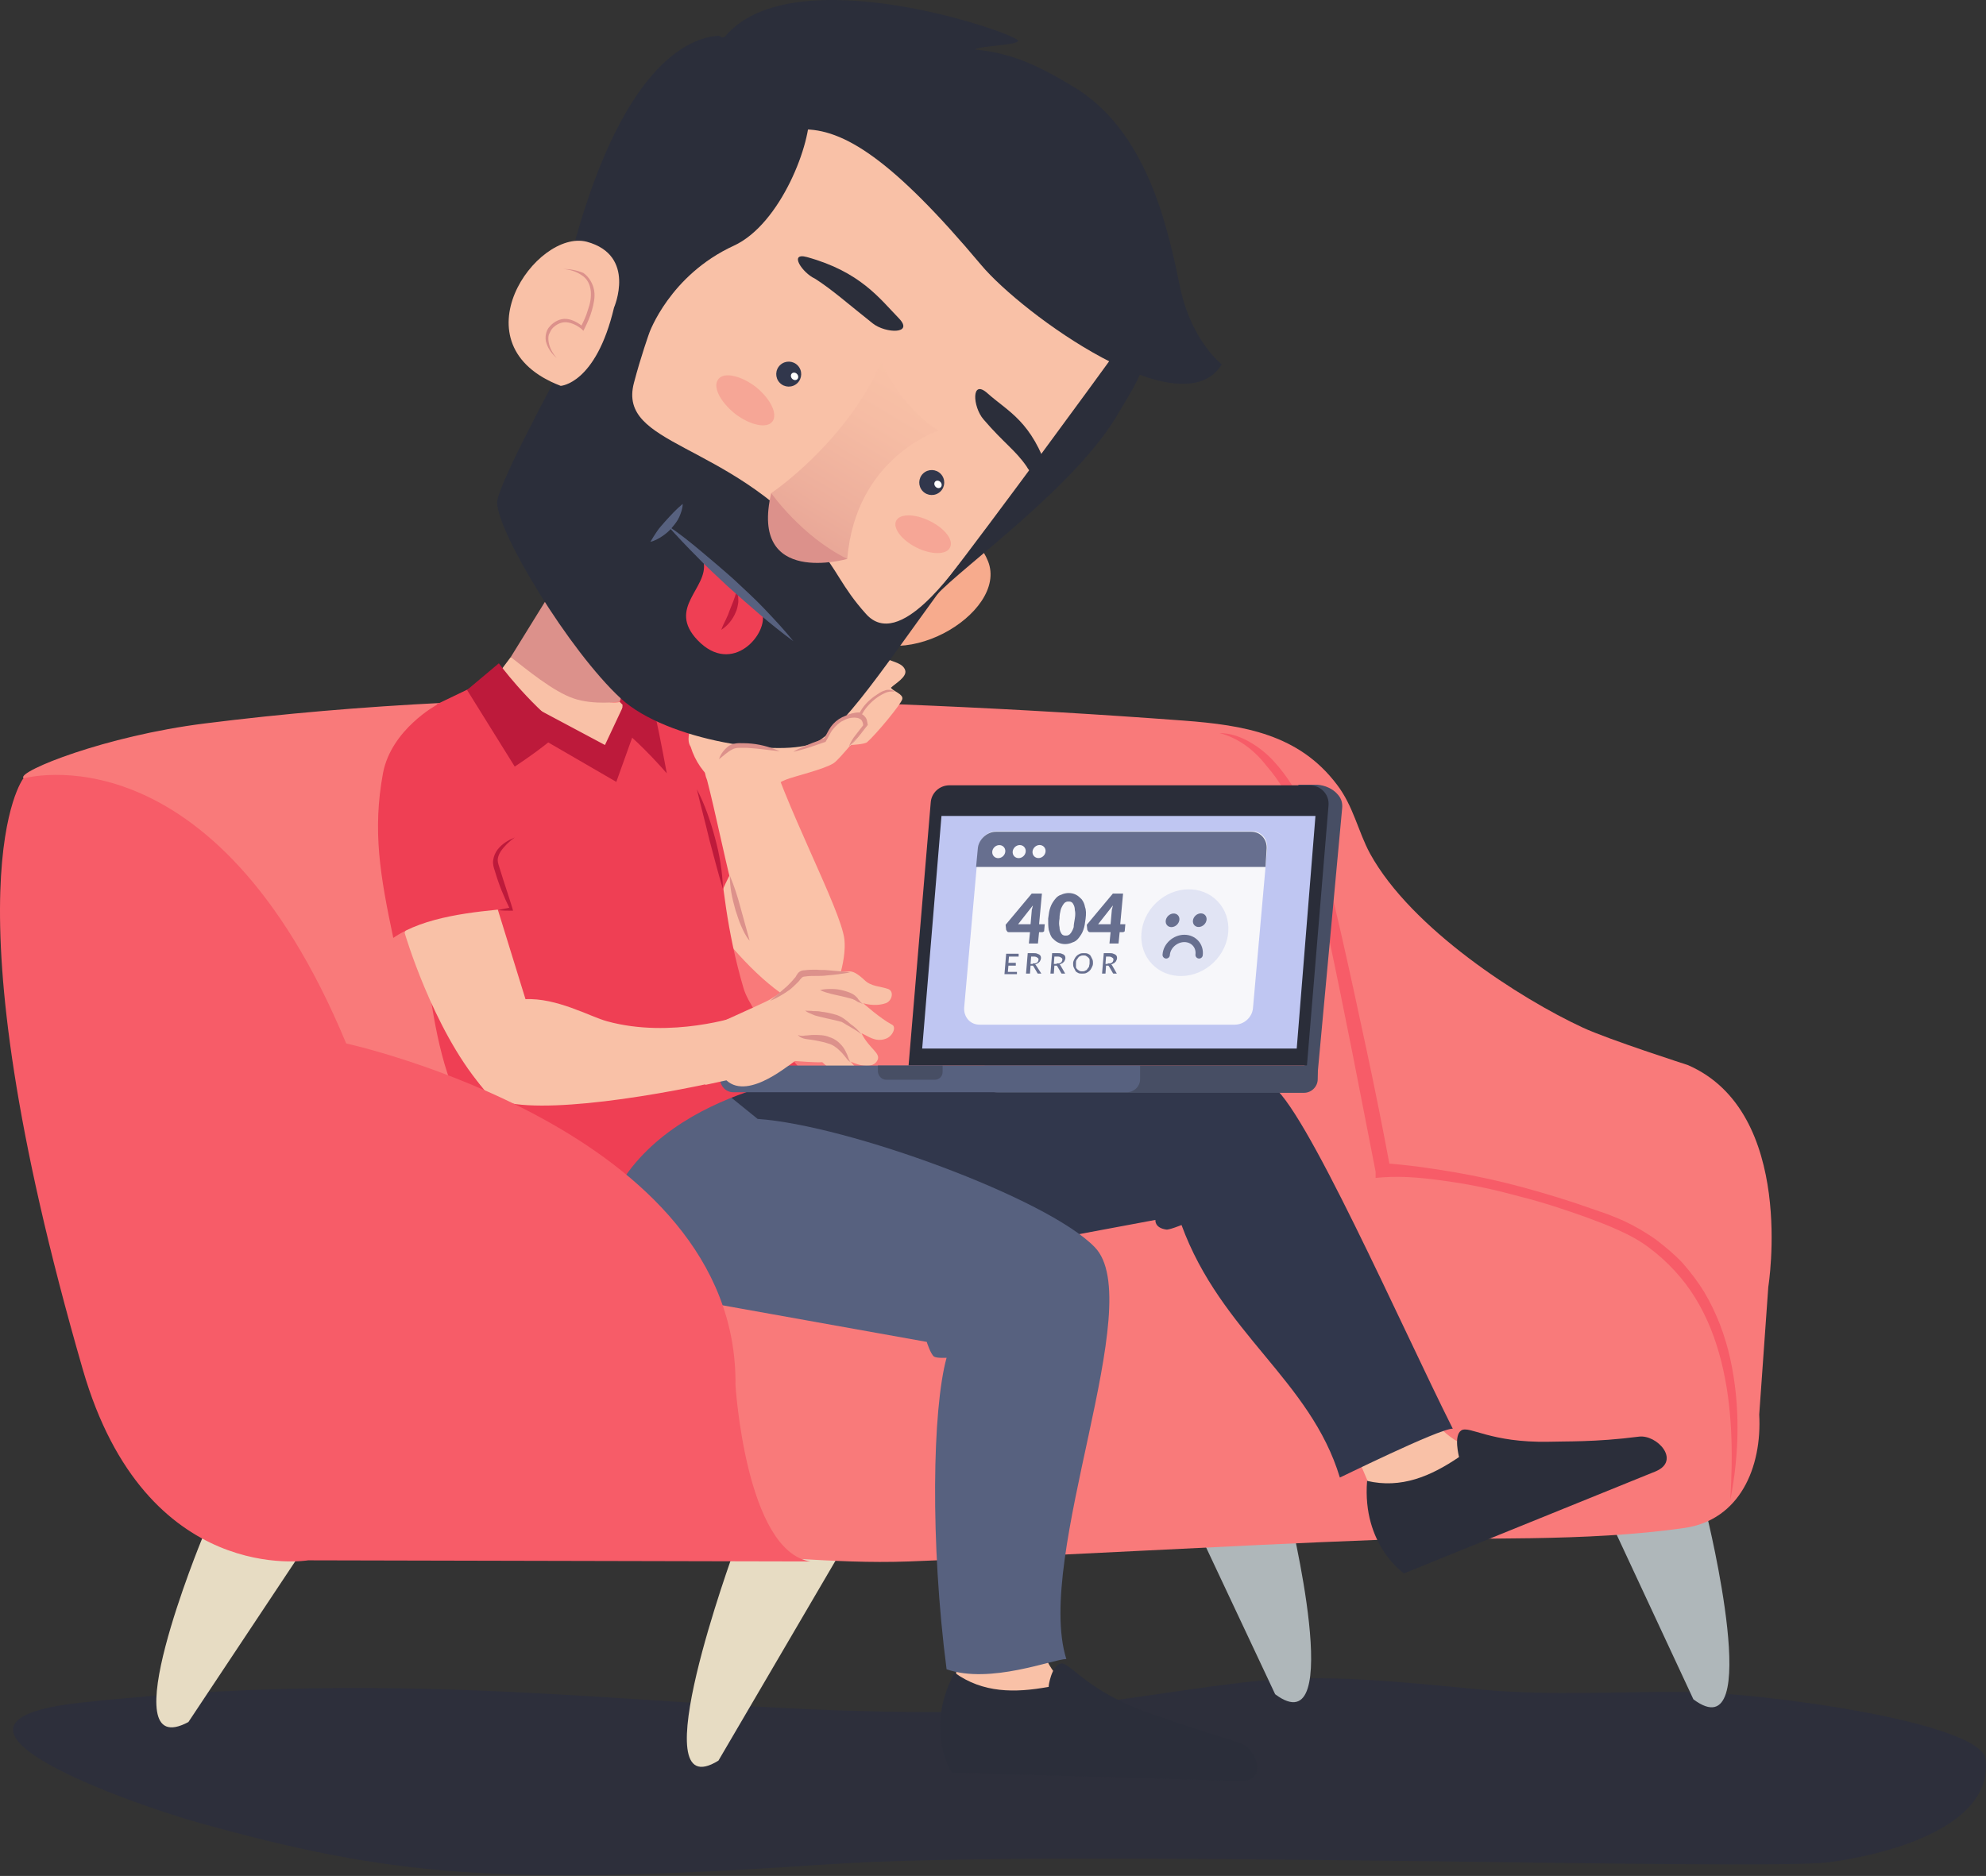 
<svg width="344" height="325" viewBox="0 0 344 325" fill="none" xmlns="http://www.w3.org/2000/svg">
<rect x="0" y="0" width="344" height="325" fill="#333333" stroke="none"/>
<path opacity="0.12" d="M316.908 322.615C325.853 321.436 345.218 316.914 343.94 304.824C343.252 298.336 305.113 293.225 292.138 293.126C280.342 293.028 268.547 293.814 256.751 292.733C242.892 291.455 229.425 289.784 215.565 291.455C201.116 293.126 186.863 296.075 172.315 296.468C120.513 297.943 79.032 287.917 13.862 294.994C-17.2 298.434 22.61 312.491 34.602 315.833C67.531 324.974 86.208 326.842 143.121 323.008C182.243 320.256 305.015 324.188 316.908 322.615Z" fill="#001177"/>
<path d="M34.995 266.587C34.995 266.587 18.875 305.709 32.636 298.336L52.885 267.865C52.885 267.865 41.09 261.082 34.995 266.587Z" fill="#E7DCC3"/>
<path d="M295.677 262.655C295.677 262.655 305.801 303.743 293.318 294.404L277.885 261.279C277.885 261.377 290.467 256.364 295.677 262.655Z" fill="#AFB7BA"/>
<path d="M223.232 261.77C223.232 261.77 233.357 302.858 220.873 293.52L205.342 260.492C205.342 260.492 218.023 255.479 223.232 261.77Z" fill="#AFB7BA"/>
<path d="M127.196 268.553C127.196 268.553 110.682 313.572 124.444 305.02L144.988 269.929C144.988 269.929 133.291 262.262 127.196 268.553Z" fill="#E7DCC3"/>
<path d="M306.292 222.943C306.292 222.943 311.207 192.668 292.334 184.51C292.334 184.51 278.573 180.086 274.15 178.022C263.337 173.009 244.464 160.919 237.289 147.845C235.224 144.012 234.438 139.687 231.587 135.951C225.002 127.203 215.467 125.63 205.048 124.844C176.149 122.681 146.955 121.404 117.859 121.01C90.434 120.716 62.813 121.895 35.487 125.335C18.187 127.498 3.148 133.592 4.032 134.772L119.235 269.634C132.898 269.142 143.711 271.01 157.374 270.519C183.521 269.536 212.42 267.766 238.566 266.783C255.965 266.292 274.543 267.177 291.745 264.719C301.378 263.343 305.211 254.201 304.72 245.06L306.292 222.943Z" fill="#F97A7A"/>
<path d="M211.24 127.006C213.009 127.006 214.778 127.596 216.351 128.481C217.924 129.365 219.398 130.545 220.578 131.823C223.035 134.477 224.903 137.622 226.377 140.866C227.852 144.11 228.835 147.55 229.719 150.991C230.604 154.431 231.39 157.871 232.177 161.213C233.75 168.094 235.224 174.975 236.698 181.856C238.173 188.736 239.549 195.617 240.827 202.498L239.647 201.515C243.874 201.81 247.904 202.399 251.934 203.087C255.964 203.776 259.995 204.66 263.926 205.741C267.858 206.823 271.79 208.002 275.624 209.378L278.474 210.361C279.457 210.755 280.44 211.148 281.325 211.541C283.192 212.426 285.06 213.507 286.731 214.686C288.402 215.964 289.975 217.242 291.449 218.815C292.825 220.388 294.103 222.059 295.185 223.828C297.347 227.465 298.821 231.397 299.706 235.427C301.475 243.487 301.279 251.941 299.706 259.903C300.198 251.744 300.099 243.585 298.133 235.82C297.15 231.888 295.676 228.153 293.612 224.811C291.548 221.469 288.795 218.52 285.65 216.161C284.077 214.981 282.308 213.998 280.538 213.212C279.654 212.819 278.769 212.426 277.786 212.032L274.936 210.951C271.102 209.575 267.268 208.297 263.337 207.314C259.405 206.233 255.473 205.348 251.443 204.758C247.511 204.169 243.383 203.677 239.451 203.972L238.271 204.07V202.989L234.241 182.347C232.865 175.466 231.489 168.586 230.014 161.705C229.326 158.264 228.54 154.824 227.753 151.384C226.967 147.943 226.082 144.601 224.706 141.456C223.33 138.31 221.659 135.263 219.398 132.708C217.432 130.152 214.68 127.891 211.24 127.006Z" fill="#F75C68"/>
<path d="M243.776 237.786L230.899 243.291C230.899 243.291 236.896 255.676 239.255 262.753C239.255 262.753 242.105 265.014 250.067 259.903C257.439 255.184 268.645 259.215 264.91 256.069C263.73 256.167 260.487 250.368 259.209 250.466C249.084 253.513 243.776 237.786 243.776 237.786Z" fill="#F9C1A7"/>
<path d="M253.114 247.812C254.49 246.927 258.127 249.975 268.251 249.778C270.905 249.68 276.312 249.876 283.881 248.893C287.026 248.5 291.154 253.022 286.829 254.889L243.186 272.583C243.186 272.583 235.912 267.668 236.797 256.56C242.695 257.937 247.806 255.774 252.721 252.432C252.721 252.334 251.738 248.697 253.114 247.812Z" fill="#2B2E3A"/>
<path d="M138.501 222.845L200.133 211.344C200.133 211.344 199.936 212.72 202 213.015C202.492 213.114 204.654 212.229 204.654 212.229C211.535 231.003 226.968 239.064 232.079 255.971C230.998 256.56 249.379 247.419 251.64 247.517C242.793 229.922 225.69 190.899 220.087 187.95C209.471 182.249 134.274 186.77 134.274 186.77L113.534 186.967L120.022 200.237L134.373 215.276L138.501 222.845Z" fill="#31374C"/>
<path d="M179.294 275.335H165.336C165.336 275.335 165.926 288.998 165.434 296.567C165.434 296.567 167.106 299.712 176.542 298.238C185.192 296.763 193.842 304.922 191.68 300.597C190.598 300.204 189.812 293.618 188.632 293.225C178.016 291.848 179.294 275.335 179.294 275.335Z" fill="#F9C1A7"/>
<path d="M183.717 288.212C185.29 287.917 187.551 292.144 196.889 295.977C199.346 296.96 207.308 299.712 214.582 301.875C217.629 302.76 219.694 308.559 214.975 308.559L164.844 307.085C164.844 307.085 160.028 299.712 165.336 289.785C170.251 293.323 175.755 293.323 181.653 292.242C181.555 292.242 182.145 288.507 183.717 288.212Z" fill="#2B2E3A"/>
<path d="M122.676 225.696L160.52 232.478C160.52 232.478 161.208 234.64 161.798 235.034C162.289 235.329 163.96 235.23 163.96 235.23C161.503 244.077 161.11 267.275 163.96 289.195C171.529 291.849 182.44 287.425 184.701 287.425C179.098 269.634 198.954 225.597 189.615 216.062C181.457 207.609 146.857 194.929 131.228 193.848L120.907 185.492L104.196 202.989L118.548 218.028L122.676 225.696Z" fill="#57617F"/>
<path d="M84.93 118.553L88.469 113.835C88.469 113.835 96.234 117.472 99.38 119.044C102.624 120.715 105.376 122.19 107.44 121.6L110.389 124.352L103.803 130.84L87.978 122.78L85.815 120.814L84.93 118.553Z" fill="#F9C1A7"/>
<path d="M99.38 121.01C95.842 119.831 91.124 115.899 88.469 113.835L101.543 92.701L116.287 106.069L108.62 117.57L107.342 121.502C107.441 121.6 102.821 122.19 99.38 121.01Z" fill="#DC918B"/>
<path d="M120.021 155.316C125.231 162.688 130.539 168.979 136.338 172.812L144.104 157.871L126.214 140.964L120.021 155.316Z" fill="#FAC2A8"/>
<path d="M109.701 121.305C109.701 121.305 115.894 123.566 118.351 125.139C126.313 138.9 122.873 150.991 128.771 171.142C130.147 176.056 139.878 186.574 139.878 186.574C139.878 186.574 107.244 190.604 103.509 215.964C102.034 216.259 97.807 213.409 96.53 212.819C89.256 209.575 91.418 201.22 84.636 196.993C74.216 190.506 73.921 162.885 72.054 152.072C70.186 141.358 75.691 121.994 75.691 121.994L83.26 118.357L106.457 131.037L109.701 121.305Z" fill="#EF3F54"/>
<path d="M118.35 125.139C118.35 125.139 125.919 129.759 131.129 145.978C127.688 147.256 124.15 155.807 122.774 161.017L111.371 151.187L118.35 125.139Z" fill="#EF3F54"/>
<path d="M132.407 127.301C135.651 139.195 145.677 157.478 146.267 162.786C146.66 166.62 144.596 172.222 143.416 173.894C142.924 174.582 137.322 174.68 134.864 171.534C134.373 170.846 132.898 167.701 132.112 166.915C127.984 162.884 125.33 146.174 122.479 135.165C119.825 128.874 129.655 120.814 132.407 127.301Z" fill="#FAC2A8"/>
<path d="M107.637 126.22C111.274 129.071 115.5 133.985 115.5 133.985C115.5 133.985 114.321 127.596 113.534 124.058C112.65 121.895 108.62 117.668 108.62 117.668L107.342 121.6L107.833 122.092L107.637 126.22Z" fill="#BD1A3B"/>
<path d="M107.833 122.583L104.786 129.071L92.99 122.78L90.14 125.827L106.752 135.46L109.996 126.417L107.833 122.583Z" fill="#BD1A3B"/>
<path d="M86.404 114.916C86.404 114.916 91.221 121.502 97.315 126.22C96.529 127.989 89.156 132.806 89.156 132.806L80.9 119.536L86.404 114.916Z" fill="#BD1A3B"/>
<path d="M70.087 161.607C70.087 161.607 74.904 178.12 83.357 188.147C83.357 188.147 93.973 174.483 91.024 173.107L86.011 156.888C86.011 156.987 73.429 152.367 70.087 161.607Z" fill="#F9C1A7"/>
<path d="M75.689 122.091C75.689 122.091 80.801 126.613 82.079 129.07C85.027 134.477 84.733 136.049 84.536 141.947C84.536 143.618 86.895 157.085 88.468 157.38C82.079 157.969 73.527 158.756 68.121 162.491C65.86 151.777 64.484 143.913 66.351 133.887C67.826 126.318 75.689 122.091 75.689 122.091Z" fill="#EF3F54"/>
<path d="M75.591 173.992C77.066 179.005 83.16 188.638 84.93 189.916C90.139 193.553 111.174 190.407 125.821 187.065C125.821 187.065 124.248 176.744 127.983 176.056C127.983 176.056 116.286 179.988 105.178 176.941C102.23 176.154 96.43 172.812 90.925 173.107C91.024 173.206 74.117 169.175 75.591 173.992Z" fill="#F9C1A7"/>
<path d="M125.919 187.065C129.851 190.702 137.42 183.723 137.715 183.821C137.715 183.821 141.45 184.116 142.433 184.018C143.416 185.001 144.694 185.787 146.365 186.868C148.527 188.343 149.903 186.672 148.822 185.591C148.331 185.099 147.348 183.92 147.348 183.92C147.348 183.92 150.886 185.689 151.968 183.723C152.656 182.445 150.591 181.757 149.215 179.005C150.395 179.496 151.574 180.578 153.344 179.988C154.622 179.595 155.31 177.924 154.523 177.53C152.459 176.449 149.51 173.795 149.51 173.795C149.51 173.795 151.476 174.483 153.442 173.795C154.523 173.402 154.916 171.731 153.835 171.338C152.459 170.846 150.886 170.945 149.707 169.765C148.429 168.585 147.741 168.291 147.151 168.291C146.561 168.389 142.728 168.389 141.745 168.389C140.762 168.389 138.796 168.192 138.304 168.979C137.813 169.765 136.338 171.436 133.291 173.205C132.702 173.599 119.923 179.3 119.923 179.3L122.184 187.262L125.919 187.065Z" fill="#F9C1A7"/>
<path d="M147.25 168.487C145.972 168.684 144.694 168.88 143.318 168.979C142.63 169.077 142.04 169.077 141.352 169.077C140.664 169.077 140.074 169.077 139.485 169.175C139.19 169.175 138.993 169.273 138.895 169.372C138.895 169.372 138.895 169.372 138.796 169.47C138.698 169.568 138.698 169.667 138.6 169.667C138.502 169.863 138.403 169.962 138.305 170.06C137.813 170.551 137.322 171.043 136.831 171.436C135.749 172.222 134.57 172.91 133.39 173.402C134.373 172.517 135.356 171.731 136.339 170.846C136.831 170.355 137.224 169.962 137.617 169.47C137.715 169.372 137.813 169.273 137.912 169.077C137.912 168.979 138.01 168.979 138.01 168.88C138.108 168.782 138.207 168.684 138.207 168.585C138.6 168.192 138.993 168.094 139.386 168.094C140.074 167.996 140.762 167.996 141.45 167.996C142.139 168.094 142.728 167.996 143.416 168.094C144.596 168.192 145.874 168.29 147.25 168.487Z" fill="#DC918B"/>
<path d="M147.347 184.018C146.954 183.821 146.659 183.428 146.364 183.035C146.069 182.642 145.774 182.347 145.48 182.052C144.89 181.462 144.202 180.971 143.415 180.774C142.629 180.479 141.744 180.381 140.86 180.184C140.368 180.086 139.975 180.086 139.483 179.988C138.992 179.89 138.501 179.693 138.206 179.3C138.599 179.496 139.09 179.496 139.483 179.398C139.975 179.398 140.368 179.3 140.86 179.3C141.843 179.3 142.826 179.3 143.71 179.693C144.693 179.988 145.48 180.676 146.069 181.462C146.364 181.856 146.561 182.347 146.757 182.74C146.954 183.232 147.052 183.723 147.347 184.018Z" fill="#DC918B"/>
<path d="M149.215 179.201C148.527 178.612 147.74 178.218 146.954 177.727C146.561 177.53 146.167 177.236 145.774 177.039C145.381 176.941 144.988 176.842 144.595 176.744C143.71 176.547 142.825 176.351 142.039 176.154C141.646 176.056 141.154 175.958 140.761 175.761C140.368 175.564 139.877 175.466 139.483 175.073C139.877 175.171 140.368 175.073 140.859 175.171C141.351 175.171 141.744 175.171 142.236 175.27C143.12 175.368 144.005 175.564 144.988 175.859C145.479 176.056 145.873 176.253 146.266 176.547C146.659 176.842 147.052 177.137 147.347 177.432C147.937 177.825 148.625 178.415 149.215 179.201Z" fill="#DC918B"/>
<path d="M149.511 173.992C149.216 173.795 148.921 173.697 148.626 173.599C148.429 173.5 148.331 173.402 148.135 173.304C148.036 173.206 147.84 173.206 147.741 173.107C147.152 172.911 146.562 172.812 145.874 172.616C144.596 172.321 143.318 172.124 142.04 171.534C142.728 171.338 143.416 171.338 144.104 171.338C144.793 171.338 145.481 171.436 146.169 171.633C146.857 171.829 147.545 172.026 148.135 172.517C148.233 172.616 148.429 172.812 148.528 172.911C148.626 173.107 148.724 173.206 148.823 173.304C149.019 173.599 149.314 173.795 149.511 173.992Z" fill="#DC918B"/>
<path d="M231.785 137.721C232.374 138.409 232.571 139.195 232.473 140.08L228.148 186.869L225.887 184.51H223.331L224.904 135.951H228.148C229.524 136.05 230.9 136.639 231.785 137.721Z" fill="#474E64"/>
<path d="M157.374 184.608H226.378L230.113 139.588C230.31 137.622 228.737 136.05 226.87 136.05H164.452C162.781 136.05 161.306 137.327 161.208 139.097L157.374 184.608Z" fill="#2A2D39"/>
<path d="M159.734 181.659H224.609L227.853 141.358H163.076L159.734 181.659Z" fill="#BFC6F2"/>
<path d="M213.893 177.519H169.66C168.087 177.519 166.907 176.241 167.006 174.57L169.463 146.949C169.561 145.376 171.036 144 172.609 144H216.842C218.415 144 219.594 145.278 219.496 146.949L217.038 174.57C216.94 176.241 215.466 177.519 213.893 177.519Z" fill="#F7F7FA"/>
<path d="M219.201 150.192H169.07L169.365 147.047C169.464 145.474 170.938 144.098 172.511 144.098H216.744C218.317 144.098 219.496 145.376 219.398 147.047L219.201 150.192Z" fill="#676F8F"/>
<path d="M173.748 148.322C174.219 147.872 174.266 147.157 173.853 146.726C173.44 146.294 172.724 146.31 172.253 146.76C171.782 147.211 171.736 147.926 172.149 148.357C172.562 148.788 173.278 148.773 173.748 148.322Z" fill="#F7F7FA"/>
<path d="M177.285 148.317C177.756 147.866 177.802 147.152 177.389 146.72C176.977 146.289 176.26 146.304 175.79 146.755C175.319 147.205 175.272 147.92 175.685 148.352C176.098 148.783 176.814 148.767 177.285 148.317Z" fill="#F7F7FA"/>
<path d="M180.723 148.309C181.193 147.859 181.24 147.144 180.827 146.712C180.414 146.281 179.698 146.296 179.227 146.747C178.757 147.197 178.71 147.912 179.123 148.344C179.536 148.775 180.252 148.76 180.723 148.309Z" fill="#F7F7FA"/>
<path d="M180.965 160.121L180.866 161.203C180.866 161.301 180.866 161.399 180.768 161.399C180.67 161.497 180.572 161.497 180.473 161.497H179.982L179.785 163.463H178.212L178.409 161.497H174.772C174.674 161.497 174.575 161.497 174.477 161.399C174.379 161.301 174.379 161.203 174.281 161.104L174.182 160.22L178.704 154.813H180.473L179.982 160.121H180.965ZM178.507 160.121L178.704 157.861C178.704 157.762 178.704 157.566 178.802 157.369C178.802 157.172 178.9 157.074 178.9 156.878L176.345 160.121H178.507Z" fill="#676F8F"/>
<path d="M188.042 159.138C187.944 159.924 187.845 160.612 187.649 161.103C187.452 161.693 187.157 162.086 186.862 162.48C186.567 162.873 186.174 163.168 185.781 163.266C185.388 163.463 184.896 163.561 184.503 163.561C184.012 163.561 183.619 163.463 183.225 163.266C182.832 163.069 182.537 162.774 182.242 162.48C181.948 162.086 181.849 161.693 181.653 161.103C181.554 160.514 181.554 159.924 181.554 159.138C181.653 158.351 181.751 157.663 181.948 157.172C182.144 156.582 182.439 156.189 182.734 155.795C183.029 155.402 183.422 155.107 183.815 155.009C184.208 154.813 184.7 154.714 185.093 154.714C185.584 154.714 185.978 154.813 186.371 155.009C186.764 155.206 187.059 155.501 187.354 155.795C187.649 156.189 187.845 156.582 187.944 157.172C188.14 157.663 188.14 158.351 188.042 159.138ZM186.174 159.138C186.273 158.548 186.273 158.056 186.174 157.663C186.174 157.27 186.076 156.975 185.978 156.778C185.879 156.582 185.781 156.385 185.584 156.287C185.388 156.189 185.29 156.189 185.093 156.189C184.896 156.189 184.798 156.189 184.602 156.287C184.405 156.385 184.307 156.484 184.11 156.778C184.012 156.975 183.815 157.27 183.717 157.663C183.619 158.056 183.52 158.548 183.52 159.138C183.422 159.727 183.422 160.219 183.52 160.612C183.52 161.005 183.619 161.3 183.717 161.497C183.815 161.693 183.913 161.89 184.11 161.988C184.307 162.086 184.405 162.086 184.602 162.086C184.798 162.086 184.896 162.086 185.093 161.988C185.29 161.89 185.388 161.792 185.584 161.497C185.683 161.3 185.879 161.005 185.978 160.612C185.978 160.219 186.076 159.727 186.174 159.138Z" fill="#676F8F"/>
<path d="M194.923 160.12L194.825 161.202C194.825 161.3 194.825 161.398 194.726 161.398C194.628 161.497 194.53 161.496 194.431 161.496H193.94L193.743 163.462H192.171L192.367 161.496H188.829C188.73 161.496 188.632 161.497 188.534 161.398C188.435 161.3 188.435 161.202 188.337 161.103L188.239 160.219L192.76 154.812H194.53L194.038 160.12H194.923ZM192.367 160.12L192.564 157.86C192.564 157.761 192.564 157.565 192.662 157.368C192.662 157.171 192.76 157.073 192.76 156.877L190.205 160.12H192.367Z" fill="#676F8F"/>
<path d="M176.147 168.28V168.771H173.985L174.28 165.233H176.442V165.724H174.771L174.673 166.805H175.951V167.297H174.673L174.575 168.378H176.147V168.28Z" fill="#676F8F"/>
<path d="M180.374 168.672H179.883C179.784 168.672 179.686 168.672 179.686 168.574L178.998 167.394L178.9 167.296H178.802H178.507L178.408 168.672H177.72L178.015 165.133H179.096C179.293 165.133 179.49 165.133 179.686 165.232C179.883 165.33 179.981 165.33 180.079 165.428C180.178 165.527 180.276 165.625 180.276 165.723C180.276 165.821 180.374 166.018 180.276 166.116C180.276 166.215 180.276 166.313 180.178 166.411C180.178 166.51 180.079 166.608 179.981 166.706C179.883 166.804 179.784 166.903 179.686 166.903C179.588 167.001 179.49 167.001 179.293 167.099C179.391 167.099 179.391 167.198 179.49 167.296L180.374 168.672ZM178.9 166.903C178.998 166.903 179.096 166.903 179.293 166.903C179.391 166.903 179.49 166.804 179.588 166.804C179.686 166.706 179.686 166.706 179.784 166.608C179.784 166.51 179.883 166.411 179.883 166.313C179.883 166.116 179.883 166.018 179.686 165.92C179.588 165.821 179.391 165.723 179.096 165.723H178.605L178.507 167.001H178.9V166.903Z" fill="#676F8F"/>
<path d="M184.502 168.672H184.011C183.912 168.672 183.814 168.672 183.814 168.574L183.126 167.394L183.028 167.296H182.929H182.634L182.536 168.672H181.946L182.241 165.133H183.322C183.519 165.133 183.716 165.133 183.912 165.232C184.109 165.33 184.207 165.33 184.305 165.428C184.404 165.527 184.502 165.625 184.502 165.723C184.502 165.821 184.6 166.018 184.502 166.116C184.502 166.215 184.502 166.313 184.404 166.411C184.404 166.51 184.305 166.608 184.207 166.706C184.109 166.804 184.011 166.903 183.912 166.903C183.814 167.001 183.716 167.001 183.519 167.099C183.617 167.099 183.617 167.198 183.716 167.296L184.502 168.672ZM183.028 166.903C183.126 166.903 183.224 166.903 183.421 166.903C183.519 166.903 183.617 166.804 183.716 166.804C183.814 166.706 183.814 166.706 183.912 166.608C183.912 166.51 184.011 166.411 184.011 166.313C184.011 166.116 184.011 166.018 183.814 165.92C183.716 165.821 183.519 165.723 183.224 165.723H182.634L182.536 167.001H183.028V166.903Z" fill="#676F8F"/>
<path d="M189.319 166.903C189.319 167.198 189.221 167.394 189.122 167.591C189.024 167.787 188.926 167.984 188.729 168.181C188.532 168.377 188.336 168.475 188.139 168.574C187.943 168.672 187.648 168.672 187.451 168.672C187.156 168.672 186.96 168.672 186.763 168.574C186.567 168.475 186.37 168.377 186.272 168.181C186.173 167.984 186.075 167.787 185.977 167.591C185.878 167.394 185.878 167.099 185.878 166.903C185.878 166.608 185.977 166.411 186.075 166.215C186.173 166.018 186.272 165.821 186.468 165.625C186.665 165.428 186.861 165.33 187.058 165.232C187.255 165.133 187.549 165.133 187.746 165.133C188.041 165.133 188.238 165.133 188.434 165.232C188.631 165.33 188.827 165.428 188.926 165.625C189.024 165.821 189.122 166.018 189.221 166.215C189.319 166.411 189.319 166.706 189.319 166.903ZM188.729 166.903C188.729 166.706 188.729 166.51 188.729 166.313C188.729 166.116 188.631 166.018 188.532 165.92C188.434 165.821 188.336 165.723 188.139 165.625C188.041 165.527 187.844 165.527 187.648 165.527C187.451 165.527 187.353 165.527 187.156 165.625C186.96 165.723 186.861 165.723 186.763 165.92C186.665 166.018 186.567 166.215 186.468 166.313C186.37 166.51 186.37 166.608 186.37 166.903C186.37 167.099 186.37 167.296 186.37 167.493C186.37 167.689 186.468 167.787 186.567 167.886C186.665 167.984 186.763 168.082 186.96 168.181C187.058 168.279 187.255 168.279 187.451 168.279C187.648 168.279 187.844 168.279 187.943 168.181C188.139 168.082 188.238 168.082 188.336 167.886C188.434 167.787 188.532 167.591 188.631 167.493C188.631 167.296 188.729 167.099 188.729 166.903Z" fill="#676F8F"/>
<path d="M193.448 168.672H192.956C192.858 168.672 192.76 168.672 192.76 168.574L192.071 167.394L191.973 167.296H191.875H191.58L191.482 168.672H190.892L191.187 165.133H192.268C192.465 165.133 192.661 165.133 192.858 165.232C193.054 165.33 193.153 165.33 193.251 165.428C193.349 165.527 193.448 165.625 193.448 165.723C193.448 165.821 193.546 166.018 193.448 166.116C193.448 166.215 193.448 166.313 193.349 166.411C193.349 166.51 193.251 166.608 193.153 166.706C193.054 166.804 192.956 166.903 192.858 166.903C192.759 167.001 192.661 167.001 192.465 167.099C192.563 167.099 192.563 167.198 192.661 167.296L193.448 168.672ZM191.875 166.903C191.973 166.903 192.071 166.903 192.268 166.903C192.366 166.903 192.465 166.804 192.563 166.804C192.661 166.706 192.661 166.706 192.76 166.608C192.76 166.51 192.858 166.411 192.858 166.313C192.858 166.116 192.858 166.018 192.661 165.92C192.563 165.821 192.366 165.723 192.071 165.723H191.58L191.482 167.001H191.875V166.903Z" fill="#676F8F"/>
<path d="M210.191 166.767C213.329 163.764 213.651 159.009 210.91 156.146C208.17 153.283 203.405 153.397 200.268 156.4C197.13 159.403 196.808 164.159 199.549 167.021C202.289 169.884 207.054 169.771 210.191 166.767Z" fill="#E1E4F4"/>
<path d="M203.848 160.221C204.358 159.733 204.437 158.988 204.024 158.556C203.611 158.125 202.863 158.171 202.353 158.659C201.843 159.147 201.765 159.892 202.177 160.324C202.59 160.755 203.338 160.709 203.848 160.221Z" fill="#676F8F"/>
<path d="M208.558 160.2C209.068 159.712 209.147 158.967 208.734 158.536C208.321 158.104 207.573 158.15 207.063 158.638C206.553 159.126 206.475 159.872 206.888 160.303C207.301 160.734 208.049 160.688 208.558 160.2Z" fill="#676F8F"/>
<path d="M202 165.428C202.098 163.855 203.573 162.578 205.146 162.578C206.718 162.578 207.898 163.855 207.701 165.428" stroke="#676F8F" stroke-width="1.27" stroke-miterlimit="10" stroke-linecap="round"/>
<path d="M170.645 184.608H228.246V186.967C228.246 188.245 227.165 189.326 225.887 189.326H172.906C171.628 189.326 170.547 188.245 170.547 186.967V184.608H170.645Z" fill="#474E64"/>
<path d="M124.642 184.608H197.479V186.967C197.479 188.245 196.398 189.228 195.219 189.228H127.001C125.723 189.228 124.74 188.147 124.74 186.967V184.608H124.642Z" fill="#57617F"/>
<path d="M153.541 187.066H161.896C162.683 187.066 163.272 186.476 163.272 185.689V184.608H152.067V185.689C152.165 186.476 152.755 187.066 153.541 187.066Z" fill="#474E64"/>
<path d="M14.353 237.295C25.264 275.04 53.377 270.322 53.377 270.322L140.369 270.519C129.163 268.749 127.394 239.949 127.394 239.949C127.885 195.617 59.963 180.774 59.963 180.774C36.961 125.335 4.032 134.87 4.032 134.87C4.032 134.87 -10.024 153.055 14.353 237.295Z" fill="#F75C68"/>
<path d="M122.184 187.95L125.821 187.163C129.753 190.8 137.322 183.821 137.617 183.92L122.774 182.74L122.184 187.95Z" fill="#F9C1A7"/>
<path d="M119.628 129.366C118.547 127.793 120.218 125.04 120.316 123.075C120.415 121.109 117.859 118.848 119.432 117.373C120.808 116.096 123.265 112.753 123.56 111.279C123.953 109.805 123.953 106.069 125.723 106.659C129.261 107.839 128.18 113.835 126.509 116.685C126.509 117.767 126.607 118.75 126.706 119.733C127.689 119.634 128.18 119.831 129.261 119.634C130.343 119.438 132.308 118.75 133.488 118.455C134.668 118.16 139.779 117.472 141.057 116.98C142.335 116.587 143.219 116.685 144.301 115.702C145.382 114.719 148.92 110.689 153.049 112.557C154.032 112.95 153.639 113.638 153.835 114.228C154.818 114.719 156.391 114.916 156.784 116.096C157.177 117.275 155.015 118.455 154.327 119.143C154.622 119.733 156.489 120.224 156.293 121.109C156.096 121.993 151.673 127.301 150.198 128.579C149.707 128.972 147.348 129.071 147.348 129.071C146.168 130.447 144.989 131.823 144.399 132.216C142.728 133.297 137.616 134.477 136.142 135.067C134.668 135.656 133.39 136.639 131.227 137.033C129.065 137.524 126.017 137.327 123.953 135.656C121.889 133.985 120.415 131.921 119.628 129.366Z" fill="#FAC2A8"/>
<path d="M126.607 120.027C127.197 121.109 127.59 122.288 127.59 123.566C127.59 124.254 127.394 124.844 127.099 125.434C126.705 126.024 126.214 126.417 125.624 126.613C125.919 126.024 126.214 125.532 126.411 125.041C126.607 124.549 126.804 124.058 126.804 123.468C126.804 122.485 126.607 121.305 126.607 120.027Z" fill="#DC918B"/>
<path d="M137.321 129.366C137.714 129.071 138.206 128.972 138.697 128.776C139.189 128.678 139.68 128.579 140.073 128.383C141.056 128.186 141.941 127.989 142.924 127.891L142.727 127.989C143.219 127.301 143.514 126.515 144.005 125.827C144.497 125.139 145.185 124.549 145.971 124.156C146.758 123.763 147.642 123.566 148.527 123.566C149.018 123.566 149.51 123.763 149.805 124.156C150.198 124.549 150.198 125.041 150.296 125.532V125.63L150.198 125.729L148.822 127.498C148.33 128.088 147.839 128.678 147.249 129.169C147.544 128.481 147.937 127.793 148.429 127.203L149.805 125.434L149.706 125.63C149.706 125.237 149.608 124.942 149.412 124.647C149.215 124.451 148.822 124.254 148.527 124.254C147.741 124.156 146.954 124.451 146.266 124.746C145.578 125.041 144.988 125.63 144.497 126.22C144.005 126.81 143.71 127.596 143.219 128.383L143.121 128.481H143.022L140.172 128.972L138.796 129.169C138.304 129.169 137.813 129.267 137.321 129.366Z" fill="#DC918B"/>
<path d="M155.015 119.831C154.326 119.733 153.737 119.831 153.147 120.126C152.557 120.421 152.066 120.716 151.574 121.109C150.591 121.895 149.707 122.878 149.215 123.959L149.117 124.156H148.92C148.527 124.156 148.134 124.156 147.741 124.254C147.347 124.352 146.954 124.451 146.659 124.647L146.561 124.746H146.463C145.775 124.647 144.988 124.647 144.202 124.746C143.416 124.844 142.629 124.942 141.941 125.041C140.368 125.335 138.894 125.63 137.42 126.023L137.223 125.532C138.697 125.041 140.27 124.647 141.843 124.352C142.629 124.254 143.416 124.058 144.202 124.058C144.988 123.959 145.775 123.959 146.659 124.058H146.463C146.856 123.861 147.249 123.664 147.741 123.566C148.134 123.468 148.625 123.37 149.117 123.468L148.822 123.664C149.412 122.387 150.395 121.404 151.476 120.617C152.066 120.224 152.557 119.831 153.245 119.634C153.638 119.438 154.425 119.438 155.015 119.831Z" fill="#DC918B"/>
<path d="M153.344 114.621C152.557 114.621 151.673 114.818 150.985 115.211C150.297 115.506 149.51 115.997 148.921 116.39C148.232 116.882 147.643 117.373 146.955 117.865C146.365 118.356 145.677 118.946 145.185 119.536C142.63 120.912 139.877 121.698 137.027 122.485L136.928 121.993C139.681 121.305 142.433 120.421 144.989 119.143L144.89 119.241C145.972 117.963 147.348 116.882 148.724 115.997C149.412 115.506 150.198 115.211 150.985 114.916C151.673 114.621 152.557 114.523 153.344 114.621Z" fill="#DC918B"/>
<path d="M137.321 120.126C137.616 121.502 137.518 122.78 137.419 124.058C137.321 125.335 137.321 126.613 137.124 127.891C136.633 126.613 136.436 125.335 136.436 123.959C136.535 122.681 136.829 121.404 137.321 120.126Z" fill="#DC918B"/>
<path d="M152.361 112.95C151.476 112.753 151.378 112.164 151.28 111.574C151.28 111.279 151.28 110.984 151.378 110.689C151.476 110.394 151.673 110.099 151.968 109.903L152.263 110.689C152.361 110.886 152.459 111.181 152.459 111.377C152.459 111.574 152.656 111.77 152.656 112.065C152.558 112.36 152.558 112.557 152.361 112.95Z" fill="#DC918B"/>
<path d="M150.592 110.984C151.083 110.787 151.28 110.787 151.476 110.787C151.575 110.787 151.673 110.787 151.771 110.886C151.771 110.886 151.673 110.886 151.476 111.082C151.673 110.886 152.066 110.886 152.263 111.082C152.459 111.279 152.459 111.672 152.263 111.869C151.968 112.164 151.771 112.164 151.575 112.164C151.378 112.164 151.378 112.164 151.28 112.065C151.083 111.967 150.985 111.967 150.887 111.869C150.69 111.77 150.493 111.476 150.592 110.984Z" fill="#DC918B"/>
<path d="M157.374 96.24C157.374 96.24 167.499 88.179 171.136 97.222C174.772 106.266 155.015 117.865 146.758 108.33C146.856 108.232 147.839 103.317 157.374 96.24Z" fill="#F7AB8D"/>
<path d="M196.004 52.4C202.688 58.494 196.2 67.242 193.841 71.371C186.764 83.953 166.515 98.304 162.19 103.12C162.19 103.12 184.995 42.373 196.004 52.4Z" fill="#2B2E3A"/>
<path d="M195.808 57.511C195.808 57.511 148.331 123.271 142.63 126.22C136.929 129.169 117.073 125.335 107.735 120.322C98.397 115.309 90.435 90.833 90.435 85.427C90.435 82.576 99.183 64.49 109.013 46.895C117.466 31.758 123.265 15.146 128.475 10.427C128.475 10.427 177.721 16.817 195.808 57.511Z" fill="#F9C1A7"/>
<path d="M138.107 66.383C138.973 65.561 139.008 64.192 138.185 63.326C137.362 62.46 135.993 62.425 135.128 63.248C134.262 64.071 134.227 65.44 135.05 66.305C135.872 67.171 137.241 67.206 138.107 66.383Z" fill="#31374C"/>
<path d="M138.092 65.711C138.333 65.492 138.322 65.086 138.066 64.805C137.81 64.524 137.408 64.474 137.167 64.693C136.926 64.912 136.938 65.317 137.193 65.599C137.449 65.88 137.851 65.93 138.092 65.711Z" fill="white"/>
<path d="M162.88 85.165C163.746 84.342 163.781 82.973 162.958 82.108C162.135 81.242 160.766 81.207 159.9 82.03C159.035 82.852 159 84.221 159.823 85.087C160.645 85.953 162.014 85.988 162.88 85.165Z" fill="#31374C"/>
<path d="M162.937 84.425C163.178 84.206 163.166 83.801 162.91 83.519C162.655 83.238 162.252 83.188 162.011 83.407C161.77 83.626 161.782 84.032 162.038 84.313C162.293 84.594 162.696 84.644 162.937 84.425Z" fill="white"/>
<path d="M112.453 57.708C112.453 57.708 110.978 61.836 109.799 66.358C106.948 77.269 125.919 76.384 141.155 94.175C145.185 98.894 145.677 101.548 150.002 106.364C155.801 112.852 165.336 98.501 167.4 96.141C155.703 111.672 146.955 125.728 141.352 128.579C135.749 131.331 115.5 128.382 107.538 121.01C98.593 112.753 86.208 92.308 86.109 87.098C86.109 84.542 93.58 70.29 102.033 54.759L106.752 44.241L112.453 57.708Z" fill="#2B2E3A"/>
<path opacity="0.2" d="M133.782 73.042C132.799 74.32 129.851 73.632 127.295 71.666C124.739 69.602 123.363 66.948 124.444 65.67C125.427 64.392 128.376 65.08 130.932 67.046C133.487 69.11 134.765 71.764 133.782 73.042Z" fill="#EF3F54"/>
<path opacity="0.2" d="M164.55 94.864C163.96 96.141 161.306 96.141 158.75 94.864C156.194 93.586 154.622 91.522 155.211 90.244C155.801 88.966 158.455 88.966 161.011 90.244C163.665 91.522 165.238 93.586 164.55 94.864Z" fill="#EF3F54"/>
<path d="M155.703 55.152C152.361 51.712 149.019 47.092 139.779 44.536C136.535 43.651 138.993 47.288 141.155 48.271C144.104 50.139 146.955 52.695 151.181 56.037C153.442 57.806 158.357 57.904 155.703 55.152Z" fill="#2B2E3A"/>
<path d="M171.037 68.127C174.674 71.371 178.704 72.944 181.653 81.987C182.734 85.132 178.999 82.97 177.819 80.807C175.853 77.957 173.887 76.777 170.349 72.649C168.481 70.486 168.186 65.571 171.037 68.127Z" fill="#2B2E3A"/>
<path opacity="0.56" d="M152.656 62.819C152.656 62.819 155.998 70.486 162.584 74.615C162.584 74.615 148.233 79.136 146.758 96.829C146.758 96.829 135.946 94.962 133.586 85.427C133.586 85.427 146.267 76.974 152.656 62.819Z" fill="url(#paint0_linear)"/>
<path d="M112.452 57.708C112.452 57.708 115.991 47.681 127.098 42.57C135.257 38.835 140.663 24.582 140.172 19.176C140.172 19.176 125.526 6.102 124.444 6.2C117.957 6.594 106.358 13.573 98.2 47.19L112.452 57.708Z" fill="#2B2E3A"/>
<path d="M106.359 53.284C106.359 53.284 110.29 44.241 101.64 41.882C92.892 39.621 78.639 59.772 97.119 66.849C97.119 66.849 103.213 66.554 106.359 53.284Z" fill="#F9C1A7"/>
<path d="M97.511 46.6C98.691 46.699 99.772 46.993 100.755 47.682C101.738 48.271 102.23 49.353 102.328 50.434C102.426 51.515 102.23 52.596 101.836 53.678C101.542 54.759 101.05 55.742 100.559 56.725L101.05 56.627C100.165 55.938 99.183 55.349 98.101 55.25C97.02 55.152 95.939 55.742 95.251 56.528C94.857 56.921 94.661 57.413 94.562 57.904C94.464 58.396 94.464 58.986 94.661 59.477C94.956 60.46 95.644 61.345 96.43 62.033C95.742 61.246 95.251 60.362 95.054 59.379C94.956 58.887 94.956 58.396 95.054 58.003C95.251 57.609 95.447 57.118 95.742 56.823C96.43 56.135 97.315 55.742 98.2 55.84C99.084 55.938 100.067 56.43 100.755 57.02L101.05 57.315L101.247 56.921C101.738 55.938 102.23 54.857 102.525 53.776C102.819 52.695 103.114 51.515 102.918 50.336C102.721 49.156 102.033 47.977 101.05 47.288C99.871 46.797 98.691 46.6 97.511 46.6Z" fill="#DC918B"/>
<path d="M146.758 96.829C146.758 96.829 129.753 101.744 133.586 85.427C133.586 85.427 138.796 92.898 146.758 96.829Z" fill="#DC918B"/>
<path d="M204.457 50.041C202.589 41.096 199.346 23.697 186.764 15.539C180.375 11.607 175.656 9.248 168.874 8.56C170.053 7.872 176.05 7.872 176.344 7.085C176.738 6.004 137.321 -7.856 125.525 6.397C122.38 7.184 120.316 7.97 119.824 8.658C117.269 11.803 127.491 40.801 131.718 31.659C134.962 23.697 134.962 22.518 138.894 22.419C146.069 22.223 154.621 27.629 169.955 45.912C177.131 54.464 204.752 74.418 211.633 63.114C211.534 63.114 206.423 58.986 204.457 50.041Z" fill="#2B2E3A"/>
<path d="M121.889 97.419C122.676 101.941 115.5 105.283 120.808 110.886C126.903 117.275 133.193 109.608 132.014 106.168L121.889 97.419Z" fill="#EF3F54"/>
<path d="M127.591 102.334C127.886 102.924 127.886 103.612 127.886 104.3C127.787 104.988 127.689 105.578 127.394 106.168C126.903 107.347 126.018 108.428 124.937 109.117C125.133 108.527 125.428 107.937 125.723 107.347C126.018 106.757 126.215 106.266 126.411 105.676C126.804 104.693 127.296 103.612 127.591 102.334Z" fill="#BD1A3B"/>
<path d="M137.42 111.082C133.39 108.133 129.753 104.89 126.017 101.548C124.248 99.877 122.381 98.206 120.709 96.436C118.94 94.667 117.269 92.897 115.598 91.03C117.662 92.406 119.628 93.979 121.496 95.552C123.363 97.124 125.231 98.697 127.099 100.368C128.868 102.039 130.736 103.71 132.407 105.479C134.176 107.347 135.847 109.116 137.42 111.082Z" fill="#57617F"/>
<path d="M118.252 87.295C118.252 88.081 117.957 88.868 117.662 89.556C117.367 90.244 116.876 90.834 116.384 91.423C115.893 92.013 115.303 92.504 114.713 92.898C114.123 93.291 113.435 93.684 112.649 93.881C113.042 93.193 113.435 92.603 113.829 92.013C114.222 91.423 114.713 90.932 115.205 90.342C116.188 89.261 117.072 88.278 118.252 87.295Z" fill="#57617F"/>
<path d="M135.061 130.152C135.061 130.152 128.278 128.284 126.509 129.464C125.329 130.25 124.543 131.43 124.543 131.43" fill="#FAC2A8"/>
<path d="M135.062 130.152C133.096 129.955 131.228 129.661 129.36 129.562C128.869 129.562 128.476 129.562 127.984 129.562C127.591 129.562 127.1 129.661 126.805 129.857C126.018 130.25 125.33 130.938 124.544 131.528C124.839 130.545 125.527 129.759 126.313 129.169C127.394 128.579 128.476 128.776 129.459 128.776C131.425 128.874 133.292 129.366 135.062 130.152Z" fill="#DC918B"/>
<path d="M137.42 130.25C138.01 129.857 143.023 128.186 143.023 128.186C143.809 126.908 144.006 126.122 145.185 125.139C146.66 123.861 150.1 123.173 150.1 125.63L147.348 129.169" fill="#FAC2A8"/>
<path d="M137.42 130.25C137.814 129.955 138.305 129.759 138.698 129.562C139.19 129.366 139.583 129.169 140.074 128.972C140.959 128.579 141.942 128.284 142.827 127.989L142.63 128.088C143.121 127.4 143.416 126.613 143.908 125.925C144.399 125.237 145.087 124.647 145.874 124.254C146.66 123.861 147.545 123.664 148.429 123.664C148.921 123.664 149.412 123.861 149.707 124.254C150.101 124.647 150.199 125.139 150.1 125.63V125.729L150.002 125.827L148.626 127.596C148.135 128.186 147.643 128.776 147.053 129.267C147.348 128.579 147.741 127.891 148.233 127.301L149.609 125.532L149.511 125.729C149.511 125.335 149.412 125.041 149.216 124.746C149.019 124.549 148.626 124.352 148.331 124.352C147.545 124.254 146.758 124.451 146.07 124.844C145.382 125.139 144.793 125.729 144.301 126.318C143.81 126.908 143.515 127.695 143.023 128.481L142.925 128.579H142.827L139.976 129.562L138.6 129.955L137.42 130.25Z" fill="#DC918B"/>
<path d="M126.411 151.679C126.411 151.679 128.082 159.936 129.851 162.885L126.411 151.679Z" fill="#FAC2A8"/>
<path d="M126.411 151.679C127.197 153.546 127.787 155.414 128.279 157.282L129.065 160.132C129.36 161.115 129.557 162 129.851 162.983C129.163 162.197 128.77 161.312 128.377 160.427C127.984 159.543 127.689 158.56 127.394 157.675C126.804 155.611 126.411 153.743 126.411 151.679Z" fill="#DC918B"/>
<path d="M89.157 145.093C88.174 145.781 87.289 146.666 86.699 147.55C86.404 148.042 86.208 148.533 86.208 149.025C86.208 149.418 86.404 150.008 86.601 150.597C87.289 152.858 88.075 155.119 88.763 157.38L88.862 157.773H88.567C87.781 157.773 87.092 157.773 86.306 157.675C86.994 157.478 87.781 157.38 88.567 157.183L88.37 157.576C87.289 155.414 86.404 153.251 85.716 150.892C85.52 150.303 85.323 149.713 85.421 149.025C85.52 148.337 85.815 147.649 86.208 147.157C86.994 146.174 87.977 145.584 89.157 145.093Z" fill="#BD1A3B"/>
<path d="M120.709 136.738C122.085 139.392 123.068 142.242 123.855 145.191C124.641 148.042 125.132 150.991 125.231 154.038C124.346 151.187 123.658 148.337 122.872 145.486C122.183 142.537 121.397 139.687 120.709 136.738Z" fill="#BD1A3B"/>
<defs>
<linearGradient id="paint0_linear" x1="156.744" y1="65.376" x2="139.763" y2="94.032" gradientUnits="userSpaceOnUse">
<stop stop-color="#F9C1A7"/>
<stop offset="0.291" stop-color="#F4B8A2"/>
<stop offset="0.764" stop-color="#E5A094"/>
<stop offset="1" stop-color="#DC918B"/>
</linearGradient>
</defs>
</svg>
